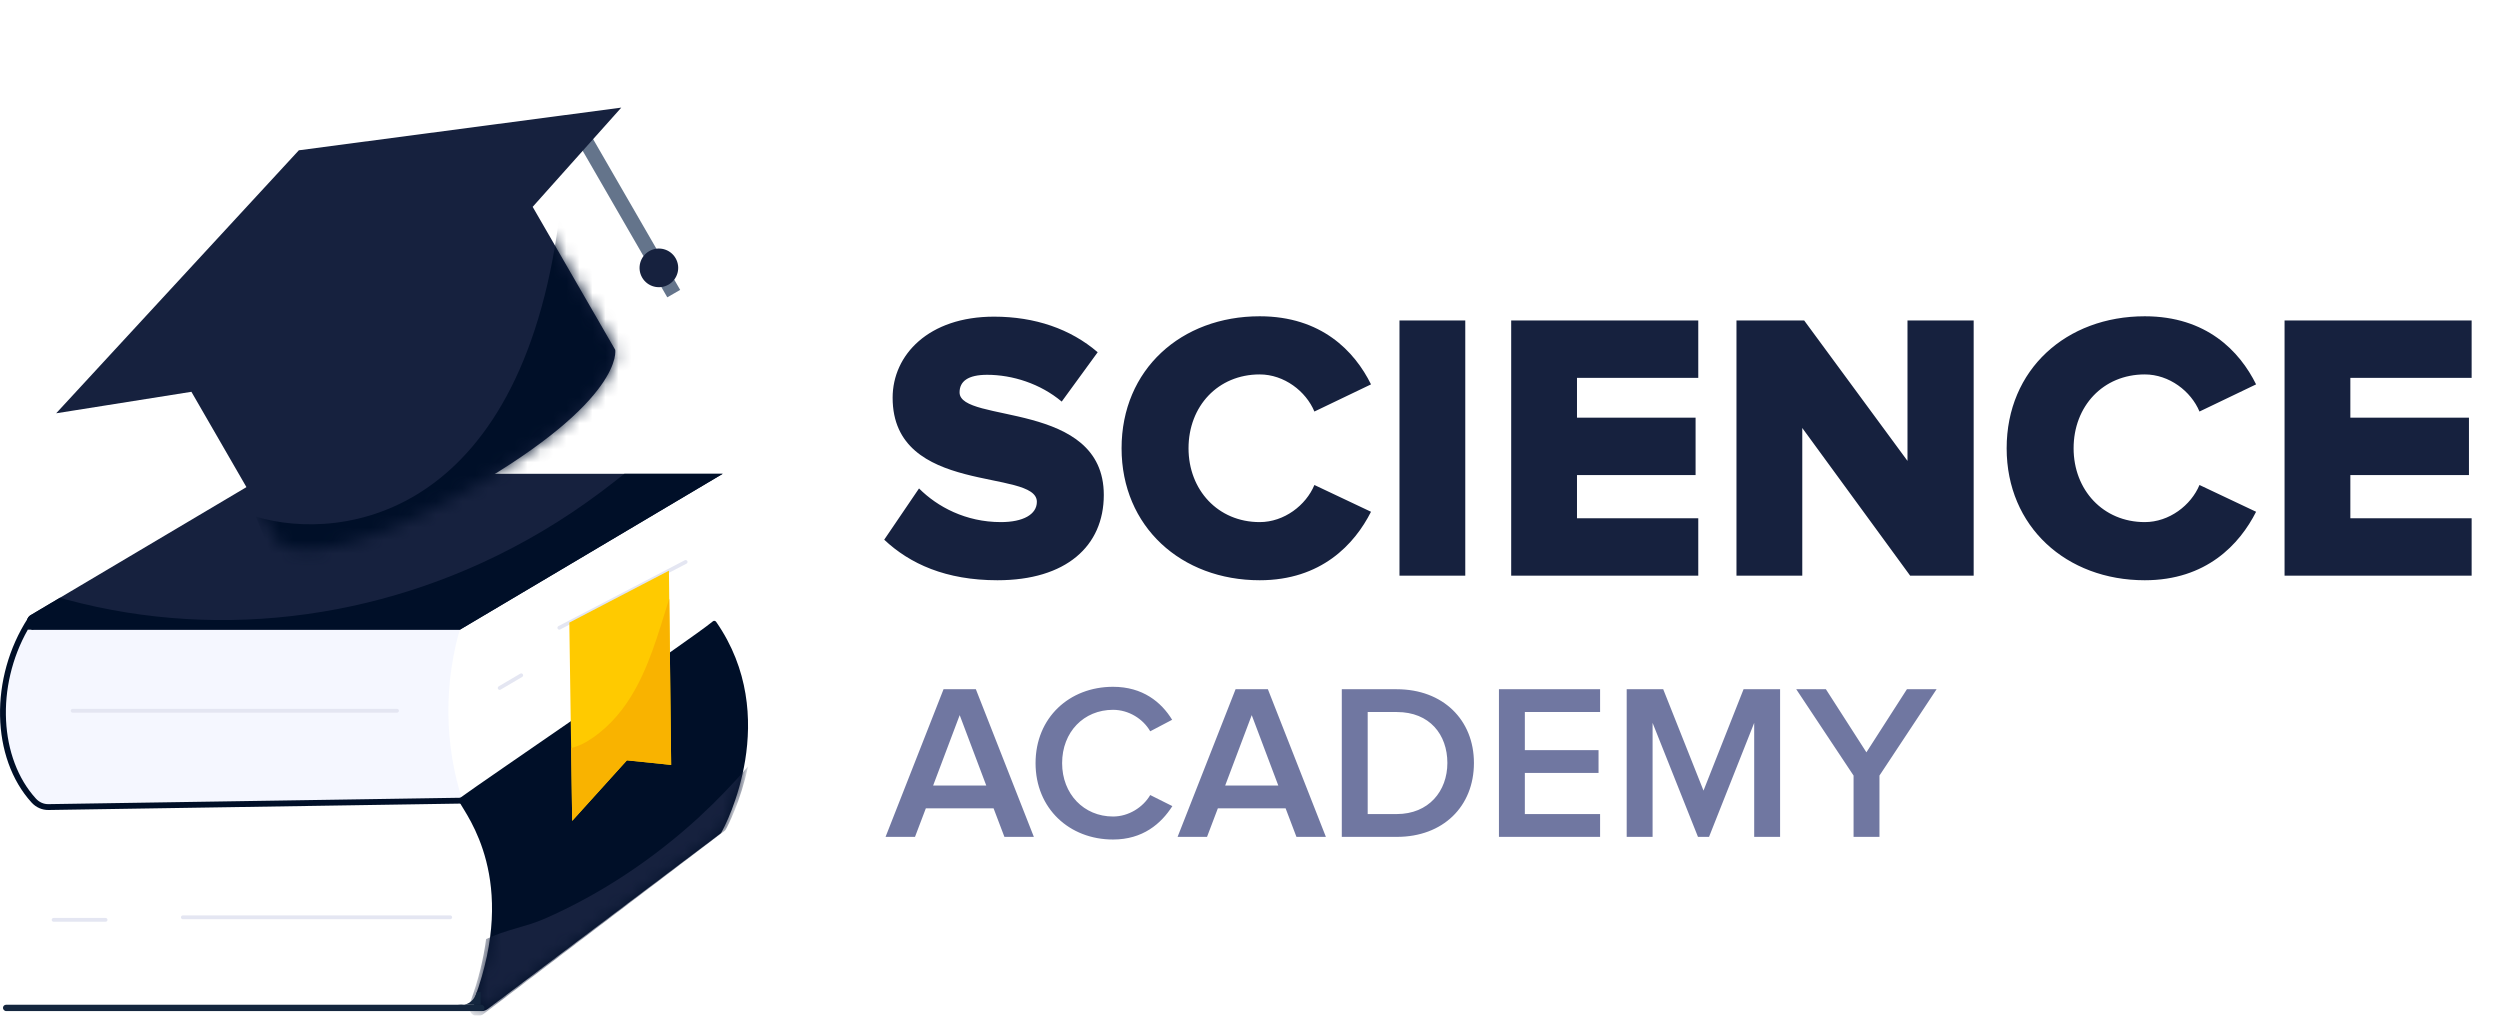 <svg width="192" height="78" viewBox="0 0 192 78" fill="none" xmlns="http://www.w3.org/2000/svg">
<path d="M76.604 44.563C72.638 44.563 69.876 43.3 67.907 41.449L70.581 37.512C71.991 38.922 74.166 40.097 76.869 40.097C78.573 40.097 79.631 39.51 79.631 38.54C79.631 35.955 68.554 38.099 68.554 30.548C68.554 27.258 71.316 24.319 76.34 24.319C79.484 24.319 82.216 25.26 84.302 27.052L81.54 30.842C79.895 29.461 77.75 28.785 75.811 28.785C74.342 28.785 73.695 29.285 73.695 30.137C73.695 32.546 84.772 30.725 84.772 38.011C84.772 41.949 81.864 44.563 76.604 44.563ZM96.744 44.563C90.721 44.563 86.137 40.45 86.137 34.427C86.137 28.374 90.721 24.29 96.744 24.29C101.474 24.29 104.031 26.964 105.294 29.52L100.946 31.606C100.299 30.049 98.624 28.756 96.744 28.756C93.541 28.756 91.279 31.195 91.279 34.427C91.279 37.629 93.541 40.097 96.744 40.097C98.624 40.097 100.299 38.805 100.946 37.247L105.294 39.304C104.031 41.802 101.474 44.563 96.744 44.563ZM112.533 44.211H107.48V24.613H112.533V44.211ZM130.427 44.211H116.059V24.613H130.427V29.02H121.113V32.076H130.221V36.483H121.113V39.804H130.427V44.211ZM151.578 44.211H146.7L138.415 32.87V44.211H133.361V24.613H138.561L146.495 35.396V24.613H151.578V44.211ZM164.718 44.563C158.695 44.563 154.111 40.45 154.111 34.427C154.111 28.374 158.695 24.29 164.718 24.29C169.449 24.29 172.005 26.964 173.268 29.52L168.92 31.606C168.273 30.049 166.599 28.756 164.718 28.756C161.516 28.756 159.253 31.195 159.253 34.427C159.253 37.629 161.516 40.097 164.718 40.097C166.599 40.097 168.273 38.805 168.92 37.247L173.268 39.304C172.005 41.802 169.449 44.563 164.718 44.563ZM189.822 44.211H175.454V24.613H189.822V29.02H180.507V32.076H189.616V36.483H180.507V39.804H189.822V44.211Z" fill="#16213E"/>
<path d="M79.4 64.272H77.139L76.306 62.078H71.105L70.272 64.272H68.011L72.464 52.933H74.946L79.4 64.272ZM75.745 60.328L73.705 54.922L71.665 60.328H75.745ZM85.481 64.475C82.132 64.475 79.531 62.096 79.531 58.611C79.531 55.109 82.132 52.746 85.481 52.746C87.759 52.746 89.187 53.919 90.02 55.279L88.337 56.163C87.793 55.211 86.688 54.514 85.481 54.514C83.237 54.514 81.571 56.214 81.571 58.611C81.571 60.974 83.237 62.708 85.481 62.708C86.688 62.708 87.793 61.994 88.337 61.059L90.037 61.909C89.17 63.269 87.759 64.475 85.481 64.475ZM101.828 64.272H99.567L98.734 62.078H93.532L92.7 64.272H90.439L94.892 52.933H97.374L101.828 64.272ZM98.173 60.328L96.133 54.922L94.094 60.328H98.173ZM107.283 64.272H103.05V52.933H107.266C110.818 52.933 113.198 55.279 113.198 58.594C113.198 61.943 110.818 64.272 107.283 64.272ZM107.266 62.52C109.731 62.52 111.158 60.753 111.158 58.594C111.158 56.418 109.799 54.684 107.283 54.684H105.039V62.52H107.266ZM122.887 64.272H115.119V52.933H122.887V54.684H117.108V57.608H122.768V59.359H117.108V62.52H122.887V64.272ZM136.711 64.272H134.722V55.517L131.254 64.272H130.404L126.919 55.517V64.272H124.93V52.933H127.735L130.829 60.719L133.906 52.933H136.711V64.272ZM144.343 64.272H142.354V59.563L137.951 52.933H140.229L143.34 57.778L146.451 52.933H148.729L144.343 59.563V64.272Z" fill="#7077A1"/>
<path d="M35.553 61.589C35.553 61.588 35.553 61.588 35.553 61.588C34.099 57.194 34.063 52.325 35.45 47.903C35.501 47.745 35.388 47.584 35.223 47.587C31.8 47.662 2.922 48.279 2.542 47.948C2.139 47.596 1.494 49.797 0.823 50.983C0.232 52.026 0.221 54.574 0.227 55.165C0.228 55.249 0.234 55.332 0.244 55.415C0.536 57.947 1.025 59.248 2.253 61.001C2.782 61.756 3.669 62.168 4.591 62.151L35.55 61.592C35.552 61.592 35.553 61.59 35.553 61.589Z" fill="#3758F9" fill-opacity="0.05"/>
<path d="M36.46 76.656C36.178 77.423 36.881 77.934 37.468 77.482L55.343 64.007C55.363 63.991 55.379 63.975 55.393 63.949C55.742 63.363 60.078 55.061 55.003 47.761C54.939 47.67 54.828 47.65 54.748 47.719C53.112 49.085 37.244 59.885 35.358 61.261C35.259 61.333 35.234 61.492 35.295 61.613C35.859 62.686 39.799 67.582 36.458 76.656H36.46Z" fill="#000F28"/>
<path d="M35.323 48.359H2.578C2.049 48.359 1.878 47.523 2.351 47.244L20.093 36.719C20.458 36.502 20.861 36.389 21.274 36.389H55.502L35.323 48.359Z" fill="#16213E"/>
<path d="M5.578 54.586H30.491" stroke="#E4E6F2" stroke-width="0.292" stroke-miterlimit="10" stroke-linecap="round"/>
<path d="M4.117 70.644H8.107" stroke="#E4E6F2" stroke-width="0.292" stroke-miterlimit="10" stroke-linecap="round"/>
<path d="M14.043 70.449H34.577" stroke="#E4E6F2" stroke-width="0.292" stroke-miterlimit="10" stroke-linecap="round"/>
<path d="M42.957 48.212L52.656 43.158" stroke="#E4E6F2" stroke-width="0.292" stroke-miterlimit="10" stroke-linecap="round"/>
<path d="M38.375 52.837L40.029 51.863" stroke="#E4E6F2" stroke-width="0.292" stroke-miterlimit="10" stroke-linecap="round"/>
<mask id="mask0_39_14527" style="mask-type:alpha" maskUnits="userSpaceOnUse" x="35" y="47" width="23" height="31">
<path d="M36.46 76.656C36.178 77.423 36.881 77.934 37.468 77.482L55.343 64.007C55.363 63.991 55.379 63.975 55.393 63.949C55.742 63.363 60.078 55.061 55.003 47.761C54.939 47.67 54.828 47.65 54.748 47.719C53.112 49.085 37.244 59.885 35.358 61.261C35.259 61.333 35.234 61.492 35.295 61.613C35.859 62.686 39.799 67.582 36.458 76.656H36.46Z" fill="#000F28"/>
</mask>
<g mask="url(#mask0_39_14527)">
<path d="M53.753 62.696C50.143 66.016 46.103 68.681 41.819 70.563C40.439 71.168 38.731 71.437 37.331 72.123C37.139 73.598 36.754 75.223 36.106 77C35.813 77.802 36.542 78.336 37.15 77.863L55.676 63.787C55.696 63.77 55.713 63.753 55.727 63.726C55.888 63.45 56.878 61.557 57.449 58.869C56.275 60.222 55.044 61.503 53.75 62.692L53.753 62.696Z" fill="#16213E"/>
</g>
<path d="M55.502 36.389H47.949C47.349 36.865 46.745 37.338 46.134 37.795C43.261 39.949 40.202 41.76 37.024 43.218C31.272 45.855 25.129 47.329 18.956 47.581C15.87 47.708 12.775 47.529 9.713 47.037C8.17 46.788 6.635 46.46 5.117 46.052C4.945 46.007 4.776 45.955 4.61 45.903L2.351 47.244C1.878 47.526 2.049 48.359 2.578 48.359H35.323L55.502 36.389Z" fill="#000F28"/>
<rect x="0.227" y="77.164" width="36.981" height="0.487" rx="0.243" fill="#14263E"/>
<path fill-rule="evenodd" clip-rule="evenodd" d="M2.533 47.703C2.601 47.598 2.571 47.459 2.467 47.392C2.363 47.324 2.223 47.354 2.156 47.458C-0.826 52.058 -0.689 58.213 2.424 61.633L2.424 61.633C2.773 62.017 3.244 62.215 3.727 62.208L3.727 62.208L35.556 61.713C35.681 61.711 35.779 61.609 35.778 61.485C35.776 61.361 35.673 61.262 35.549 61.264L3.72 61.758L3.72 61.758C3.368 61.764 3.02 61.62 2.756 61.33C-0.047 58.251 -0.341 52.737 2.135 48.359H2.56V48.164H2.248C2.339 48.009 2.434 47.855 2.533 47.703Z" fill="#000F28"/>
<path d="M51.546 58.745L48.146 58.394L43.944 63.042L43.723 47.816L51.374 43.828L51.546 58.745Z" fill="#FFCA00"/>
<path d="M48.411 53.57C47.573 54.91 46.45 56.124 45.089 56.942C44.671 57.193 44.267 57.345 43.863 57.453L43.944 63.042L48.146 58.394L51.545 58.745L51.399 45.99C51.371 46.07 51.343 46.15 51.319 46.228C50.527 48.746 49.811 51.331 48.411 53.57Z" fill="#F9B300"/>
<path d="M35.641 77.165C36.246 77.051 36.541 76.506 36.62 76.191H36.912V77.165H35.641C35.498 77.191 35.338 77.194 35.16 77.165H35.641Z" fill="#14263E"/>
<path d="M45.044 9.806L44.055 10.377L51.248 22.835L52.237 22.264L45.044 9.806Z" fill="#64748B"/>
<path d="M51.344 21.858C52.054 21.448 52.297 20.54 51.887 19.831C51.477 19.121 50.569 18.877 49.86 19.287C49.15 19.697 48.907 20.605 49.316 21.315C49.726 22.024 50.634 22.268 51.344 21.858Z" fill="#16213E"/>
<path fill-rule="evenodd" clip-rule="evenodd" d="M22.952 11.542L47.715 8.265L40.909 15.886L47.248 26.865C47.248 26.865 47.993 30.667 36.177 37.489C24.361 44.311 21.44 41.765 21.44 41.765L14.7 30.09L4.313 31.741L22.952 11.542Z" fill="#16213E"/>
<mask id="mask1_39_14527" style="mask-type:alpha" maskUnits="userSpaceOnUse" x="4" y="8" width="44" height="35">
<path fill-rule="evenodd" clip-rule="evenodd" d="M22.952 11.542L47.715 8.265L40.909 15.886L47.248 26.865C47.248 26.865 47.993 30.667 36.177 37.489C24.361 44.311 21.44 41.765 21.44 41.765L14.7 30.09L4.313 31.741L22.952 11.542Z" fill="#1E293B"/>
</mask>
<g mask="url(#mask1_39_14527)">
<path d="M43.087 15.57C40.408 39.678 26.345 41.687 19.648 39.678L21.657 44.533L36.557 39.678L50.453 28.796L43.087 15.57Z" fill="#000F28"/>
</g>
</svg>
